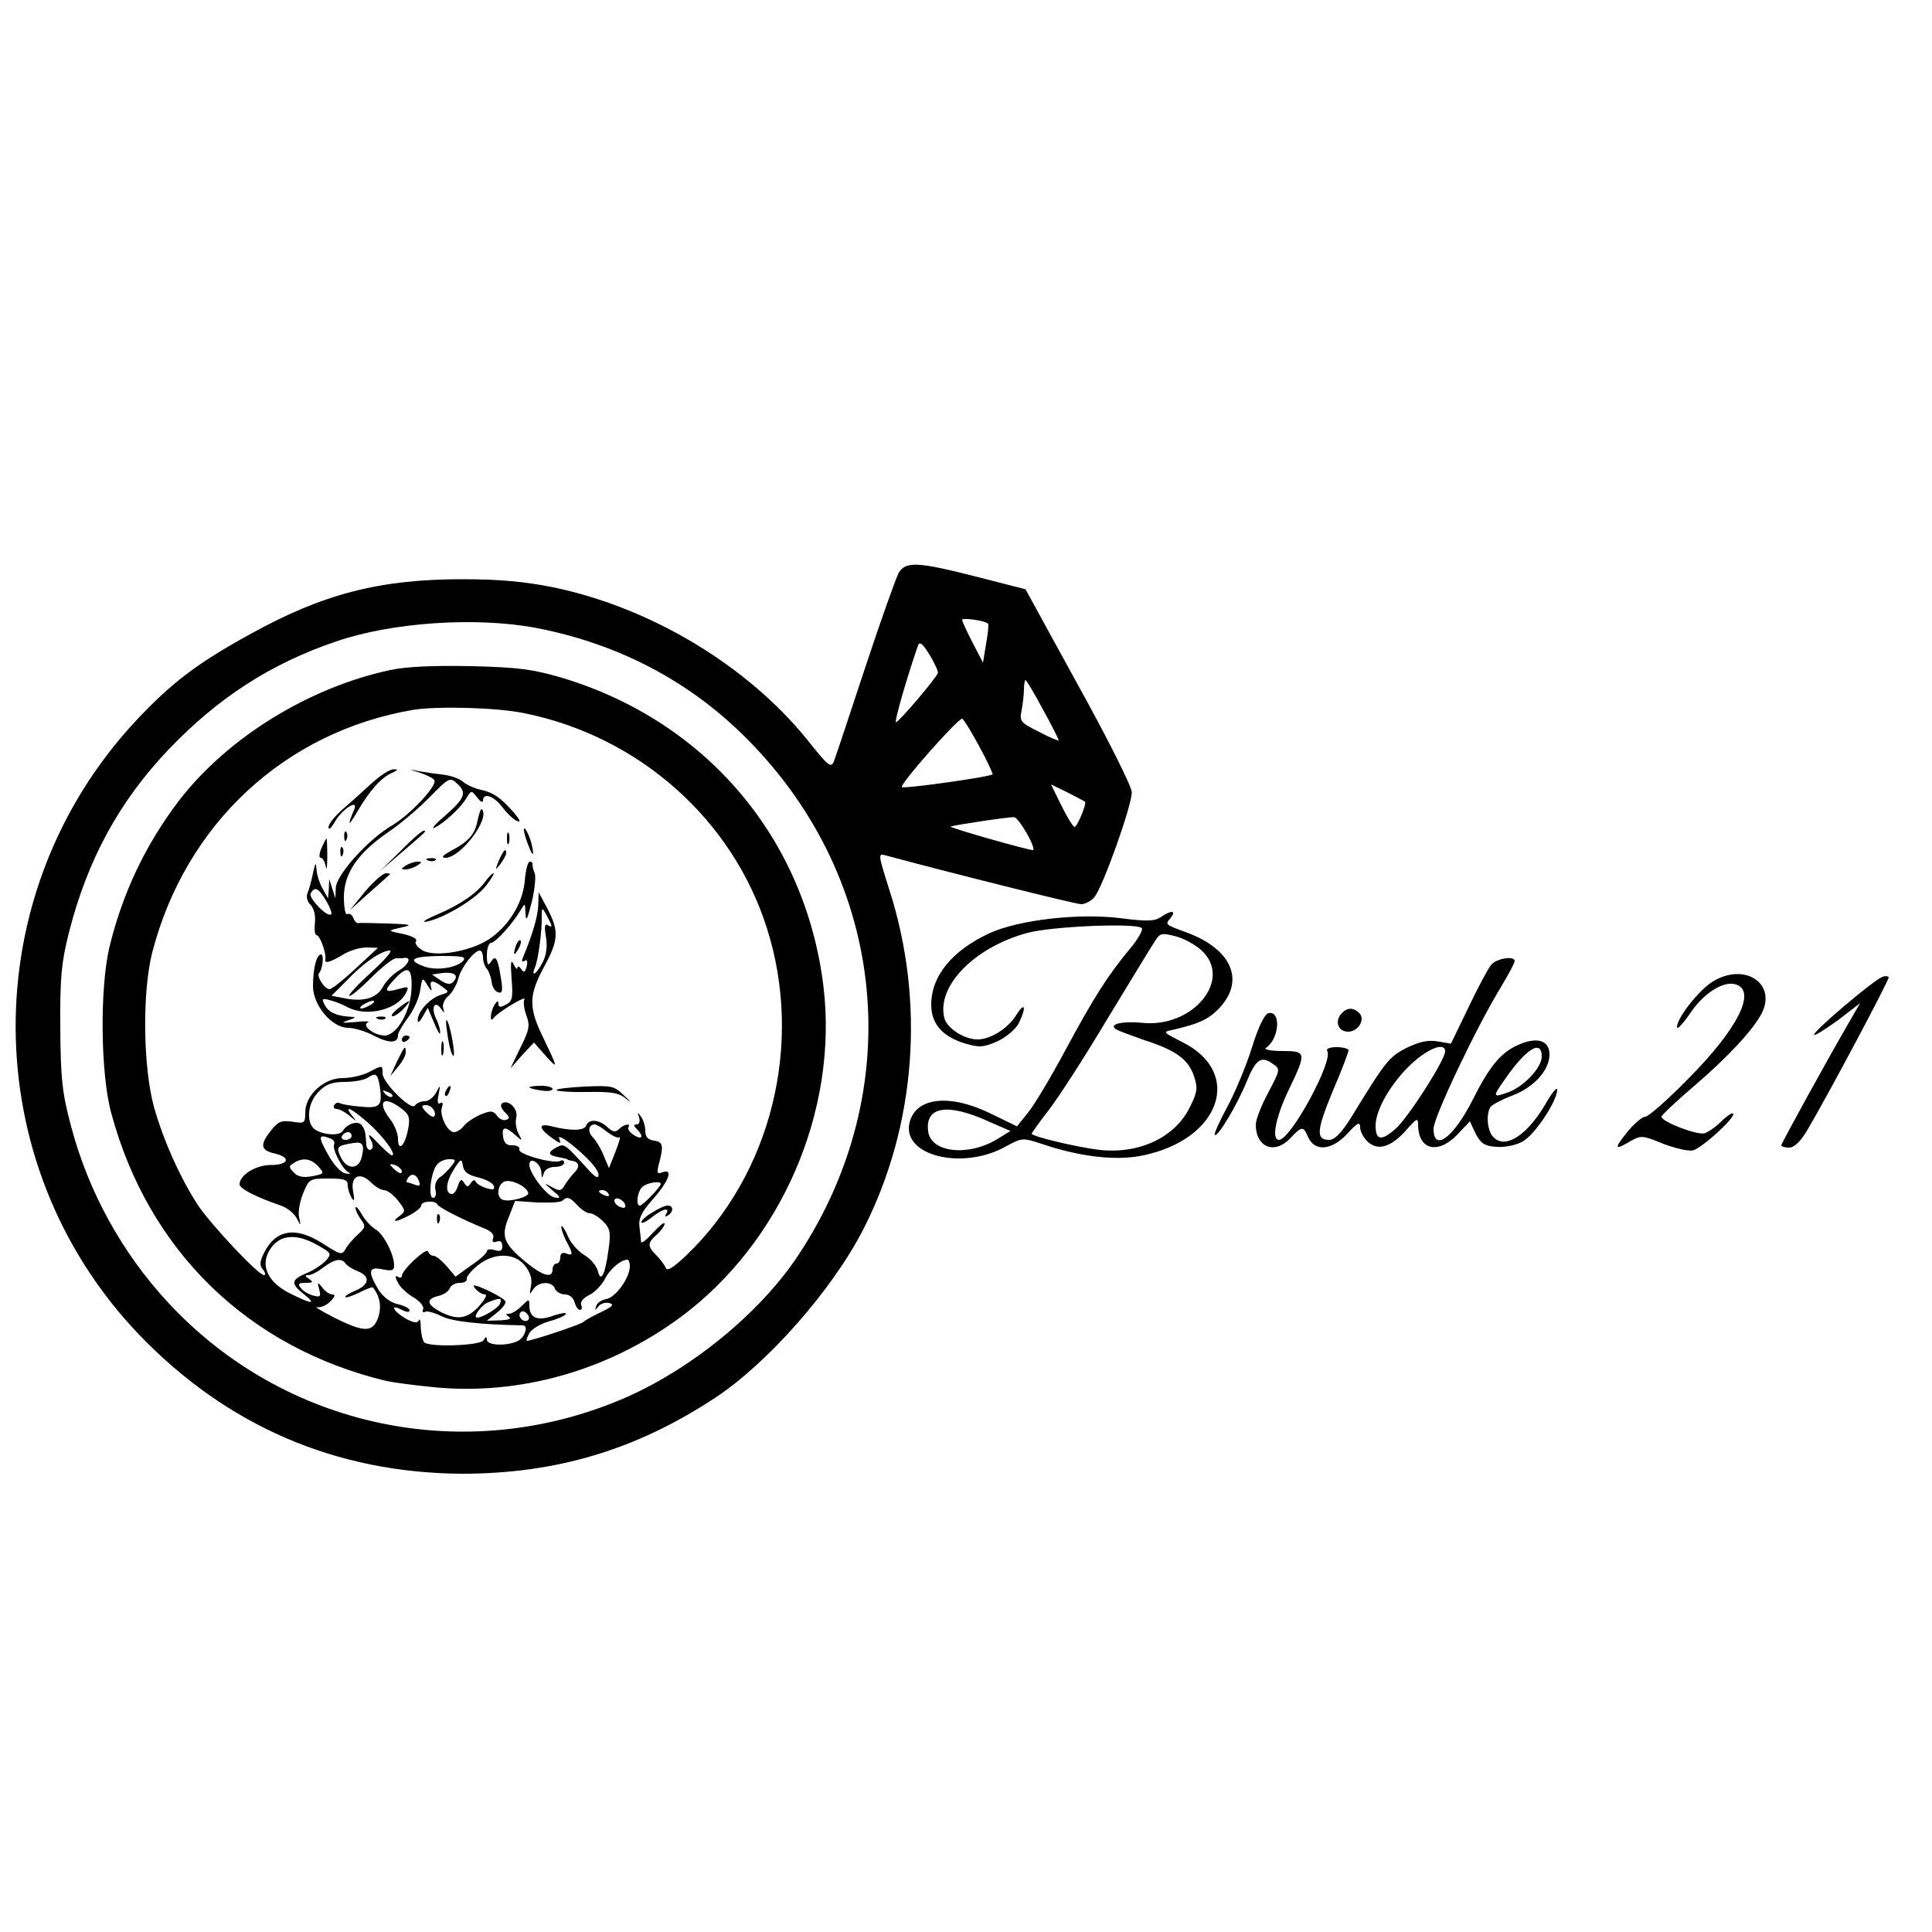 <?xml version="1.0" standalone="no"?>
<!DOCTYPE svg PUBLIC "-//W3C//DTD SVG 20010904//EN"
 "http://www.w3.org/TR/2001/REC-SVG-20010904/DTD/svg10.dtd">
<svg version="1.0" xmlns="http://www.w3.org/2000/svg"
 width="500pt" height="500pt" viewBox="0 0 500 500"
 preserveAspectRatio="xMidYMid meet">

<g transform="translate(0,500) scale(0.1,-0.1)"
fill="#000000" stroke="none">
<path d="M2326 3518 c-7 -13 -46 -122 -86 -243 -40 -121 -76 -230 -81 -243 -8
-21 -13 -18 -71 55 -156 192 -405 341 -656 393 -74 15 -141 21 -235 21 -215 0
-362 -38 -551 -143 -135 -74 -202 -125 -294 -223 -418 -448 -415 -1146 7
-1588 227 -237 510 -359 836 -361 243 0 450 61 655 196 137 90 305 281 385
438 136 267 160 589 66 879 -29 92 -29 93 -8 87 155 -42 490 -126 505 -126 10
0 26 8 34 18 21 23 98 239 97 272 0 14 -62 138 -138 275 l-137 250 -125 32
c-153 39 -184 41 -203 11z m231 -132 c2 -2 0 -25 -5 -52 l-8 -49 -27 52 c-15
29 -27 55 -27 59 0 6 60 -2 67 -10z m-1170 -11 c214 -41 400 -139 548 -289
362 -365 415 -907 130 -1336 -99 -149 -278 -295 -453 -370 -408 -174 -875 -76
-1176 248 -120 129 -207 287 -252 457 -23 86 -27 122 -28 255 -1 131 3 169 22
245 48 190 131 342 259 476 128 134 265 222 433 279 146 50 363 64 517 35z
m1040 -117 c-4 -13 -101 -127 -108 -127 -6 -1 31 125 57 199 4 11 13 3 30 -25
13 -22 23 -43 21 -47z m272 -94 c23 -41 41 -78 41 -80 0 -2 -23 7 -51 22 -48
24 -51 27 -45 56 3 17 6 41 6 54 0 13 2 24 4 24 2 0 23 -34 45 -76z m-165 -95
c21 -38 36 -72 35 -73 -9 -7 -230 -38 -235 -33 -7 6 144 177 156 177 3 0 23
-32 44 -71z m274 -144 c5 -4 -20 -65 -27 -65 -4 0 -19 25 -34 55 l-27 55 43
-21 c23 -12 43 -22 45 -24z m-150 -83 c13 -23 20 -42 15 -42 -13 0 -218 58
-213 61 12 4 156 26 165 24 6 -1 20 -20 33 -43z"/>
<path d="M1010 3266 c-210 -45 -420 -174 -546 -337 -87 -114 -147 -240 -181
-381 -25 -107 -23 -327 5 -429 96 -356 354 -607 712 -693 14 -3 69 -11 122
-16 223 -22 452 43 639 181 261 193 409 535 370 857 -47 383 -304 686 -677
798 -75 22 -112 27 -234 30 -97 2 -167 -1 -210 -10z m348 -112 c296 -60 538
-275 627 -557 95 -299 11 -636 -210 -847 -33 -31 -49 -41 -52 -31 -3 7 -14 22
-24 32 -24 24 -24 32 1 54 11 10 20 23 20 28 0 6 -13 -5 -30 -23 -16 -18 -30
-29 -31 -24 0 5 -2 22 -4 38 -3 23 5 39 36 74 41 47 52 79 23 68 -13 -5 -15
-2 -9 21 13 48 11 58 -12 61 -16 2 -23 10 -23 25 0 12 -5 29 -11 37 -9 13 -10
12 -5 -2 3 -10 0 -18 -6 -18 -9 0 -9 -3 0 -12 19 -19 14 -29 -7 -16 -11 7 -17
16 -15 20 8 12 -11 9 -24 -4 -9 -9 -16 -8 -30 5 -22 20 -48 22 -55 4 -5 -14
-41 -14 -89 -2 -35 9 -35 -4 -1 -29 24 -17 26 -18 20 -2 -4 9 15 -1 42 -24 45
-38 67 -67 58 -76 -2 -2 -11 4 -20 14 -69 76 -66 73 -88 62 -23 -13 -21 -20 8
-25 10 -2 19 -4 21 -5 1 -2 6 -3 11 -4 20 -2 23 -16 7 -31 -8 -9 -20 -24 -25
-33 -9 -15 -13 -15 -33 -4 -21 12 -21 11 2 -9 22 -18 22 -21 5 -18 -20 4 -65
62 -65 85 0 22 30 4 31 -20 1 -16 2 -17 6 -3 3 10 14 17 29 17 13 0 24 5 24
11 0 5 -4 8 -9 5 -15 -10 -112 17 -107 29 2 6 -5 11 -18 11 -14 -1 -22 6 -24
22 -4 27 5 28 31 5 19 -17 20 -17 9 3 -6 11 -9 30 -6 41 6 22 -19 48 -36 38
-6 -4 -4 -12 6 -23 13 -12 14 -17 4 -20 -7 -3 -18 2 -24 11 -10 13 -16 13 -41
3 -17 -7 -36 -20 -44 -29 -7 -10 -19 -17 -26 -17 -17 0 -39 45 -31 65 3 10 2
14 -5 10 -6 -4 -8 4 -4 22 5 26 5 27 -6 6 -7 -13 -20 -23 -30 -23 -10 0 -21
-5 -25 -11 -9 -15 -84 59 -84 83 0 22 0 22 -36 3 -16 -8 -46 -15 -67 -15 -49
0 -97 -44 -97 -89 0 -28 -2 -29 -33 -24 -28 4 -37 1 -55 -22 -30 -37 -28 -52
8 -60 44 -10 38 -30 -9 -30 -39 0 -81 -26 -81 -50 0 -11 42 -33 107 -55 17 -6
35 -21 41 -33 11 -21 11 -21 6 3 -3 14 2 42 11 63 15 36 17 37 65 37 41 0 50
-3 50 -17 0 -10 5 -25 10 -33 7 -11 8 -6 4 16 -8 40 17 53 46 24 11 -11 26
-20 34 -20 8 0 24 -12 36 -27 20 -26 20 -28 4 -40 -24 -18 -9 -16 26 2 17 9
30 20 30 25 0 12 37 14 42 3 3 -8 65 -39 121 -62 19 -7 27 -17 23 -26 -3 -9 0
-12 10 -8 9 3 14 -1 14 -12 0 -12 -5 -15 -20 -10 -11 3 -20 2 -20 -3 0 -5 -18
-22 -41 -37 l-40 -29 -23 27 c-13 15 -28 27 -34 27 -6 0 -12 5 -14 11 -4 12
-68 -48 -68 -63 0 -5 -5 -6 -11 -2 -7 4 -7 -1 1 -16 6 -12 25 -29 41 -38 16
-10 27 -23 24 -30 -3 -7 0 -10 5 -7 5 3 24 -2 42 -11 27 -14 101 -22 211 -24
15 0 6 -30 -12 -40 -27 -14 -81 -13 -81 3 0 9 -3 8 -9 -2 -9 -13 -131 -18
-152 -6 -5 4 -9 21 -10 38 0 18 -3 27 -5 20 -4 -8 -13 -7 -35 5 -32 19 -41 39
-9 22 12 -6 20 -7 20 -1 0 5 -14 12 -31 16 -19 4 -38 19 -50 38 -28 47 -25 60
11 52 24 -5 30 -3 30 10 0 29 -28 83 -49 94 -11 7 -27 24 -35 39 -9 15 -15 22
-16 16 0 -5 6 -19 14 -30 13 -17 12 -21 -8 -39 -12 -11 -27 -28 -32 -38 -9
-16 -14 -14 -59 15 -69 44 -120 37 -151 -23 -12 -24 -13 -34 -3 -45 6 -8 7
-14 2 -14 -14 0 -134 127 -170 180 -45 68 -91 170 -115 257 -28 104 -30 296
-4 398 86 333 344 572 676 628 62 10 218 6 288 -9z m-375 -966 c7 -50 1 -57
-50 -52 -24 2 -49 6 -53 9 -5 3 -11 1 -15 -5 -3 -5 -1 -10 6 -10 7 0 22 -8 33
-17 20 -17 20 -17 7 0 -23 29 -1 19 43 -20 39 -35 74 -83 60 -83 -3 0 -20 15
-37 33 -20 21 -26 25 -19 10 8 -14 9 -24 2 -28 -5 -3 -11 2 -12 12 -2 33 -3
38 -11 50 -9 14 -38 6 -50 -14 -10 -16 -67 -8 -79 11 -16 23 -8 67 17 91 18
19 35 25 67 25 24 0 50 5 58 10 23 15 27 12 33 -22z m32 -26 c-3 -3 -11 0 -18
7 -9 10 -8 11 6 5 10 -3 15 -9 12 -12z m24 -31 c20 -15 23 -24 17 -54 -8 -43
-26 -59 -26 -24 0 13 -9 36 -20 50 -36 46 -18 64 29 28z m85 -6 c3 -8 2 -15
-3 -15 -5 0 -14 7 -21 15 -10 12 -10 15 3 15 8 0 17 -7 21 -15z m448 -55 c14
-10 28 -17 31 -13 4 3 -1 -14 -10 -37 l-17 -43 -14 33 c-7 18 -20 39 -28 47
-14 14 -11 33 5 33 5 0 20 -9 33 -20z m-662 -10 c0 -5 -7 -10 -16 -10 -8 0
-12 5 -9 10 3 6 10 10 16 10 5 0 9 -4 9 -10z m-56 -6 c9 -3 13 -10 11 -15 -7
-11 21 -65 37 -73 7 -3 4 -5 -7 -3 -11 1 -29 20 -42 42 -31 54 -30 61 1 49z
m82 -49 c-8 -33 -39 -32 -54 0 -13 27 -10 30 33 37 24 4 29 -5 21 -37z m-112
-24 c16 -18 15 -19 -16 -25 -22 -4 -37 -2 -47 9 -14 14 -14 17 -1 25 23 15 45
12 64 -9z m345 2 c-8 -10 -21 -24 -31 -30 -10 -8 -14 -21 -11 -33 3 -11 0 -20
-6 -20 -14 0 -6 67 10 86 6 8 20 14 31 14 18 0 19 -2 7 -17z m68 -30 c20 -5
38 -14 41 -22 3 -10 -2 -11 -19 -6 -13 4 -26 12 -28 17 -2 6 -7 4 -12 -3 -8
-12 -10 -12 -18 0 -7 11 -10 9 -16 -8 -3 -11 -10 -21 -15 -21 -18 0 -17 29 3
61 19 31 22 32 25 12 2 -15 13 -24 39 -30z m-197 15 c0 -6 -6 -5 -15 2 -8 7
-15 14 -15 16 0 2 7 1 15 -2 8 -4 15 -11 15 -16z m44 -24 c5 -12 2 -15 -10
-10 -8 3 -18 6 -20 6 -3 0 -2 5 1 10 9 15 22 12 29 -6z m283 -31 c4 -11 -54
-26 -68 -17 -16 9 -10 42 9 47 18 4 54 -13 59 -30z m343 23 c0 -8 -47 -56 -54
-56 -11 0 -7 35 6 48 11 11 48 17 48 8z m-135 -26 c3 -6 -1 -7 -9 -4 -18 7
-21 14 -7 14 6 0 13 -4 16 -10z m-80 -30 c10 -11 24 -20 32 -20 7 0 22 -9 34
-21 18 -18 20 -28 14 -72 -9 -67 -20 -88 -28 -56 -3 13 -19 32 -35 41 -16 10
-35 31 -42 48 -7 17 -15 29 -17 26 -2 -2 3 -18 11 -35 20 -37 20 -42 1 -35 -9
4 -15 0 -15 -10 0 -9 -4 -16 -10 -16 -5 0 -10 -7 -10 -15 0 -25 -26 -17 -72
21 -55 46 -62 65 -41 115 l16 41 58 -4 c31 -1 61 0 65 5 11 11 19 9 39 -13z
m123 2 c2 -7 -2 -10 -12 -6 -9 3 -16 11 -16 16 0 13 23 5 28 -10z m-797 -104
c37 -21 38 -22 22 -41 -10 -10 -32 -25 -50 -32 -40 -17 -41 -27 -7 -54 34 -27
22 -27 -32 0 -57 27 -80 69 -59 109 23 44 68 51 126 18z m538 -54 c14 -18 19
-35 15 -53 -4 -22 -4 -23 6 -8 13 21 49 22 56 2 4 -8 15 -15 26 -15 11 0 22
-8 25 -20 3 -11 9 -20 14 -20 5 0 6 6 3 13 -3 8 6 18 20 25 14 6 32 25 41 41
13 27 42 51 59 51 3 0 6 -8 6 -17 0 -30 -37 -81 -61 -85 -12 -2 -24 -10 -26
-18 -4 -12 -3 -12 5 -2 5 8 18 12 28 10 15 -4 10 -9 -21 -24 -22 -10 -42 -22
-45 -25 -4 -6 -134 -49 -146 -49 -3 0 0 9 6 20 6 10 28 24 50 30 21 6 42 14
44 19 3 5 -11 3 -32 -4 -41 -15 -62 -6 -62 26 0 18 -1 18 -20 -1 -11 -11 -26
-20 -32 -20 -10 0 -10 -2 -1 -8 8 -5 -1 -8 -22 -9 l-35 -1 25 20 c14 11 25 24
23 30 -2 5 -23 18 -47 29 -33 15 -41 16 -31 4 7 -8 18 -15 25 -15 7 0 0 -13
-15 -30 -31 -34 -57 -37 -100 -15 -36 19 -38 33 -6 41 14 3 27 12 30 20 3 8
15 14 26 14 11 0 19 4 18 10 -2 5 11 21 27 34 42 35 97 35 124 0z m-464 5 c4
-5 18 -14 31 -19 33 -13 30 -35 -6 -50 -17 -7 -29 -15 -26 -17 2 -2 18 3 36
12 18 9 33 15 35 13 18 -22 23 -49 14 -77 -14 -40 -36 -40 -114 -1 -33 17 -53
29 -45 27 8 -2 24 4 34 14 13 13 15 19 6 19 -7 0 -19 8 -26 18 -12 15 -13 15
-8 -5 5 -18 3 -21 -15 -16 -11 3 -26 11 -32 19 -9 11 -7 14 12 14 19 0 21 2 9
10 -11 7 -12 10 -2 10 8 0 25 9 39 20 29 22 48 25 58 9z m399 -103 c-4 -11
-45 -36 -59 -36 -13 0 11 33 29 40 30 12 36 12 30 -4z m73 -42 c-9 -9 -28 6
-21 18 4 6 10 6 17 -1 6 -6 8 -13 4 -17z"/>
<path d="M962 2973 c-23 -21 -57 -52 -77 -69 -19 -17 -35 -37 -35 -45 1 -8 7
-2 16 13 17 32 62 62 51 34 -19 -45 -16 -47 8 -6 32 55 63 89 90 100 15 7 16
9 4 9 -9 1 -35 -16 -57 -36z"/>
<path d="M1087 3000 c18 -6 34 -14 37 -19 9 -13 -62 -89 -109 -117 -61 -35
-145 -128 -146 -162 l-1 -27 -8 25 -8 25 -1 -25 -2 -25 -14 25 c-8 14 -15 36
-16 50 -1 20 -3 18 -9 -10 -4 -19 -10 -42 -14 -51 -4 -10 -1 -23 8 -31 9 -10
13 -28 11 -47 -2 -17 0 -31 4 -31 9 0 26 -48 23 -62 -3 -13 11 -9 45 11 17 11
45 19 61 19 l30 -1 -57 -53 c-31 -29 -61 -53 -68 -54 -13 0 -35 34 -27 42 9
10 13 48 5 48 -12 0 -21 -37 -21 -82 0 -50 49 -108 91 -108 15 0 46 -9 68 -21
39 -20 61 -19 61 2 0 6 11 25 25 44 14 18 29 50 32 70 6 37 6 37 20 14 8 -13
12 -16 9 -6 -6 21 4 22 29 3 18 -13 18 -14 -5 -21 -28 -9 -59 -43 -59 -65 0
-9 5 -5 13 9 l13 23 16 -38 c9 -22 16 -34 16 -27 1 7 -4 24 -11 38 -13 28 -3
47 13 25 9 -13 10 -13 6 1 -3 9 3 23 14 32 10 9 21 29 25 44 7 29 41 73 56 73
4 0 8 -8 8 -18 0 -10 4 -22 9 -28 5 -5 11 -20 13 -33 1 -14 9 -27 17 -29 11
-4 13 4 7 39 -8 51 -14 59 -26 39 -7 -11 -10 -6 -10 18 0 17 5 32 11 32 11 0
56 50 76 84 12 20 12 20 13 -9 1 -22 5 -14 16 30 8 32 11 66 8 75 -4 8 -6 18
-6 23 1 4 -2 7 -7 7 -5 0 -11 -23 -13 -51 -6 -62 -48 -125 -103 -156 -53 -29
-137 -40 -164 -21 -12 8 -18 18 -15 21 7 7 -11 16 -43 22 -30 6 -29 7 7 15 29
6 24 8 -35 10 -38 1 -74 2 -78 1 -4 -1 -10 6 -13 14 -3 8 -10 12 -15 9 -5 -3
-9 17 -9 44 0 62 36 115 117 170 32 22 80 63 107 91 47 48 51 50 68 34 27 -24
22 -38 -29 -83 -27 -23 -39 -37 -28 -32 26 13 69 53 83 78 12 19 12 19 27 0 8
-11 15 -14 15 -8 0 22 29 12 51 -18 12 -16 29 -32 38 -35 10 -4 6 4 -9 22 -37
41 -52 51 -85 59 -16 3 -38 13 -47 21 -9 8 -32 16 -50 18 -18 2 -46 6 -63 9
-29 6 -29 6 2 -4z m-243 -331 c10 -17 16 -33 13 -35 -9 -10 -60 43 -53 54 11
19 20 14 40 -19z m117 -185 c-34 -31 -60 -59 -57 -61 3 -3 28 18 56 46 28 28
57 51 65 51 8 0 18 0 22 1 19 2 10 -18 -15 -33 -15 -9 -34 -28 -41 -42 -16
-29 -49 -39 -97 -30 l-36 7 39 39 c42 45 90 78 112 78 8 0 -14 -25 -48 -56z
m238 30 c-16 -19 -70 -27 -102 -15 -45 17 -31 26 43 27 56 0 67 -2 59 -12z
m-134 -73 c-2 -58 -38 -121 -70 -121 -28 1 -60 26 -43 34 7 3 -7 4 -32 1 -34
-3 -39 -2 -20 4 23 8 23 9 3 10 -32 2 -53 11 -63 31 -8 15 -6 17 12 12 13 -3
34 -11 48 -19 49 -25 127 -7 150 36 9 18 8 19 -20 11 -36 -10 -37 -4 -8 27 34
36 45 29 43 -26z m107 17 c-7 -7 -17 -5 -32 5 l-22 15 28 4 c31 3 43 -7 26
-24z m-212 -58 c-8 -5 -19 -10 -25 -10 -5 0 -3 5 5 10 8 5 20 10 25 10 6 0 3
-5 -5 -10z"/>
<path d="M1030 2390 c-14 -11 -20 -20 -14 -20 6 0 19 9 29 20 23 25 17 25 -15
0z"/>
<path d="M978 2363 c7 -3 16 -2 19 1 4 3 -2 6 -13 5 -11 0 -14 -3 -6 -6z"/>
<path d="M1236 2877 c-7 -37 -23 -55 -71 -80 -19 -11 -24 -16 -13 -17 40 -1
118 103 95 126 -2 3 -7 -10 -11 -29z"/>
<path d="M1361 2830 c15 -45 24 -54 15 -15 -4 17 -12 34 -17 40 -5 5 -4 -6 2
-25z"/>
<path d="M891 2834 c0 -11 3 -14 6 -6 3 7 2 16 -1 19 -3 4 -6 -2 -5 -13z"/>
<path d="M1037 2798 l-52 -51 50 43 c71 61 70 60 61 60 -4 0 -31 -23 -59 -52z"/>
<path d="M1312 2830 c0 -14 2 -19 5 -12 2 6 2 18 0 25 -3 6 -5 1 -5 -13z"/>
<path d="M832 2805 c-6 -14 -7 -25 -2 -25 5 0 11 -10 13 -22 2 -13 4 -2 4 25
0 26 -1 47 -2 47 -1 0 -7 -11 -13 -25z"/>
<path d="M881 2794 c0 -11 3 -14 6 -6 3 7 2 16 -1 19 -3 4 -6 -2 -5 -13z"/>
<path d="M1291 2773 c-10 -26 -10 -27 4 -9 8 11 15 23 15 28 0 15 -7 8 -19
-19z"/>
<path d="M1108 2773 c7 -3 16 -2 19 1 4 3 -2 6 -13 5 -11 0 -14 -3 -6 -6z"/>
<path d="M1050 2760 c-13 -9 -13 -10 0 -10 8 0 22 5 30 10 13 9 13 10 0 10 -8
0 -22 -5 -30 -10z"/>
<path d="M945 2693 l-39 -48 49 44 c28 25 52 46 54 48 2 2 -2 3 -10 3 -8 0
-32 -21 -54 -47z"/>
<path d="M1257 2720 c-22 -31 -65 -61 -126 -87 -31 -13 -42 -21 -26 -18 46 10
126 58 153 93 14 18 22 32 19 32 -3 0 -12 -9 -20 -20z"/>
<path d="M1393 2658 c-1 -29 -14 -74 -38 -132 -6 -13 -5 -17 2 -13 7 5 9 0 6
-14 -4 -16 -8 -17 -14 -7 -5 7 -9 9 -10 3 0 -5 -5 -1 -10 10 -7 14 -8 3 -5
-38 4 -49 2 -59 -15 -67 -14 -8 -19 -7 -19 2 0 9 -3 9 -10 -2 -11 -18 -14 -51
-2 -34 10 14 87 61 79 47 -3 -5 -1 -24 5 -40 10 -27 8 -38 -15 -84 l-26 -54
30 34 31 33 29 -33 c34 -38 34 -36 -5 45 -38 78 -38 109 1 182 39 71 40 94 10
152 l-23 43 -1 -33z m27 -37 c10 -19 9 -22 -1 -16 -9 6 -11 -1 -6 -30 4 -24 1
-48 -9 -66 -16 -31 -31 -40 -19 -11 8 19 18 94 17 130 0 26 1 26 18 -7z"/>
<path d="M1336 2555 c-9 -26 -7 -32 5 -12 6 10 9 21 6 23 -2 3 -7 -2 -11 -11z"/>
<path d="M1157 2330 c3 -25 9 -52 14 -60 10 -18 -1 57 -12 85 -5 12 -6 2 -2
-25z"/>
<path d="M1040 2309 c0 -5 5 -7 10 -4 6 3 10 8 10 11 0 2 -4 4 -10 4 -5 0 -10
-5 -10 -11z"/>
<path d="M1142 2285 c0 -16 2 -22 5 -12 2 9 2 23 0 30 -3 6 -5 -1 -5 -18z"/>
<path d="M1027 2252 l-17 -37 20 24 c11 13 20 29 20 37 0 21 -3 17 -23 -24z"/>
<path d="M1155 2179 c-4 -6 -5 -12 -2 -15 2 -3 7 2 10 11 7 17 1 20 -8 4z"/>
<path d="M1370 2186 c0 -2 14 -6 30 -8 17 -3 30 -1 30 4 0 4 -13 8 -30 8 -16
0 -30 -2 -30 -4z"/>
<path d="M1440 2179 c0 -3 36 -6 79 -5 66 1 83 -2 103 -19 13 -11 11 -7 -5 8
-27 27 -33 28 -103 25 -41 -2 -74 -6 -74 -9z"/>
<path d="M1688 1862 c-16 -9 -28 -20 -28 -25 0 -5 12 1 26 12 29 23 49 28 38
9 -4 -7 -3 -8 4 -4 16 10 15 26 0 26 -7 0 -25 -8 -40 -18z"/>
<path d="M1131 1844 c0 -11 3 -14 6 -6 3 7 2 16 -1 19 -3 4 -6 -2 -5 -13z"/>
<path d="M3005 2627 c-16 -11 -36 -12 -99 -4 -109 15 -268 -3 -345 -38 -97
-45 -151 -111 -151 -185 0 -50 29 -83 89 -101 35 -10 46 -10 82 6 22 10 47 31
55 46 21 42 17 59 -6 22 -21 -34 -66 -63 -100 -63 -35 0 -79 29 -86 55 -21 83
78 184 216 221 66 17 281 26 295 12 4 -4 -10 -29 -32 -55 -57 -69 -91 -122
-167 -263 -37 -69 -80 -141 -96 -160 l-28 -35 -70 34 c-105 51 -192 41 -208
-24 -21 -86 137 -125 249 -62 43 23 43 23 95 6 98 -33 192 -44 261 -29 200 42
259 214 101 293 -51 26 -52 26 -24 32 69 16 95 28 124 61 61 70 25 148 -87
190 -60 22 -58 21 -43 39 15 19 1 20 -25 2z m105 -87 c81 -75 -23 -201 -154
-187 -53 5 -89 -4 -67 -17 6 -4 39 -16 73 -28 81 -26 114 -50 128 -93 10 -30
9 -41 -10 -79 -38 -79 -130 -123 -234 -112 -59 7 -176 35 -176 42 0 2 20 30
44 61 25 32 94 139 153 238 60 99 115 189 123 201 12 19 17 20 52 11 21 -5 52
-22 68 -37z m-550 -443 l55 -24 -34 -21 c-76 -46 -173 -35 -179 21 -8 64 51
73 158 24z"/>
<path d="M3859 2503 c-8 -10 -35 -60 -59 -111 l-45 -93 -35 6 c-25 4 -47 -1
-80 -17 -45 -23 -54 -34 -142 -178 -26 -42 -44 -60 -58 -60 -35 0 -33 24 9
126 23 53 41 101 41 106 0 4 -14 8 -31 8 -17 0 -28 -4 -24 -10 16 -26 -95
-230 -125 -230 -20 0 -9 58 25 129 47 98 46 101 -17 101 -29 0 -48 4 -42 8 35
23 40 97 7 90 -10 -2 -26 -34 -43 -89 -15 -48 -44 -117 -64 -154 -20 -37 -35
-70 -32 -72 7 -7 57 76 82 137 24 59 38 69 69 46 19 -13 18 -15 -13 -74 -18
-33 -32 -70 -32 -82 0 -60 49 -79 90 -35 29 31 33 31 45 3 17 -39 60 -36 101
7 27 30 34 33 34 17 0 -10 9 -27 20 -37 26 -24 60 -14 99 30 27 31 31 33 31
15 0 -66 51 -79 102 -26 l32 34 15 -32 c13 -25 23 -32 53 -34 20 -2 51 4 67
13 31 15 91 105 91 135 0 8 -13 -7 -29 -35 -48 -83 -105 -120 -136 -88 -16 15
-20 61 -7 79 4 5 28 18 54 28 57 21 98 66 98 107 0 38 -34 47 -85 23 -42 -20
-71 -55 -113 -139 -50 -99 -102 -138 -102 -76 0 29 109 259 174 366 20 33 36
63 36 68 0 14 -47 7 -61 -10z m-119 -224 c0 -22 -96 -172 -128 -200 -37 -33
-52 -30 -52 8 0 41 40 110 92 159 44 41 88 58 88 33z m250 -13 c0 -30 -48 -80
-90 -94 -36 -13 -37 -10 -8 31 56 82 98 109 98 63z"/>
<path d="M4433 2460 c-35 -21 -93 -94 -93 -118 0 -8 15 8 33 34 34 52 85 85
117 77 58 -15 9 -114 -121 -245 -53 -54 -103 -98 -111 -98 -8 0 -29 -18 -47
-40 -35 -44 -33 -48 9 -23 27 15 31 15 84 -7 32 -12 66 -20 78 -17 24 7 112
87 103 95 -2 3 -16 -6 -30 -20 -14 -14 -34 -28 -44 -31 -20 -5 -111 30 -111
43 0 4 38 40 85 80 83 71 151 143 174 187 40 78 -44 133 -126 83z"/>
<path d="M4870 2471 c-23 -9 -181 -143 -175 -149 2 -3 30 15 62 38 l57 44 -26
-45 c-57 -98 -178 -318 -178 -323 0 -3 9 -6 20 -6 13 0 29 15 46 43 56 95 214
392 212 398 -2 3 -10 4 -18 0z"/>
<path d="M3470 2375 c-16 -20 -6 -45 19 -45 26 0 45 32 29 48 -16 16 -33 15
-48 -3z"/>
</g>
</svg>
